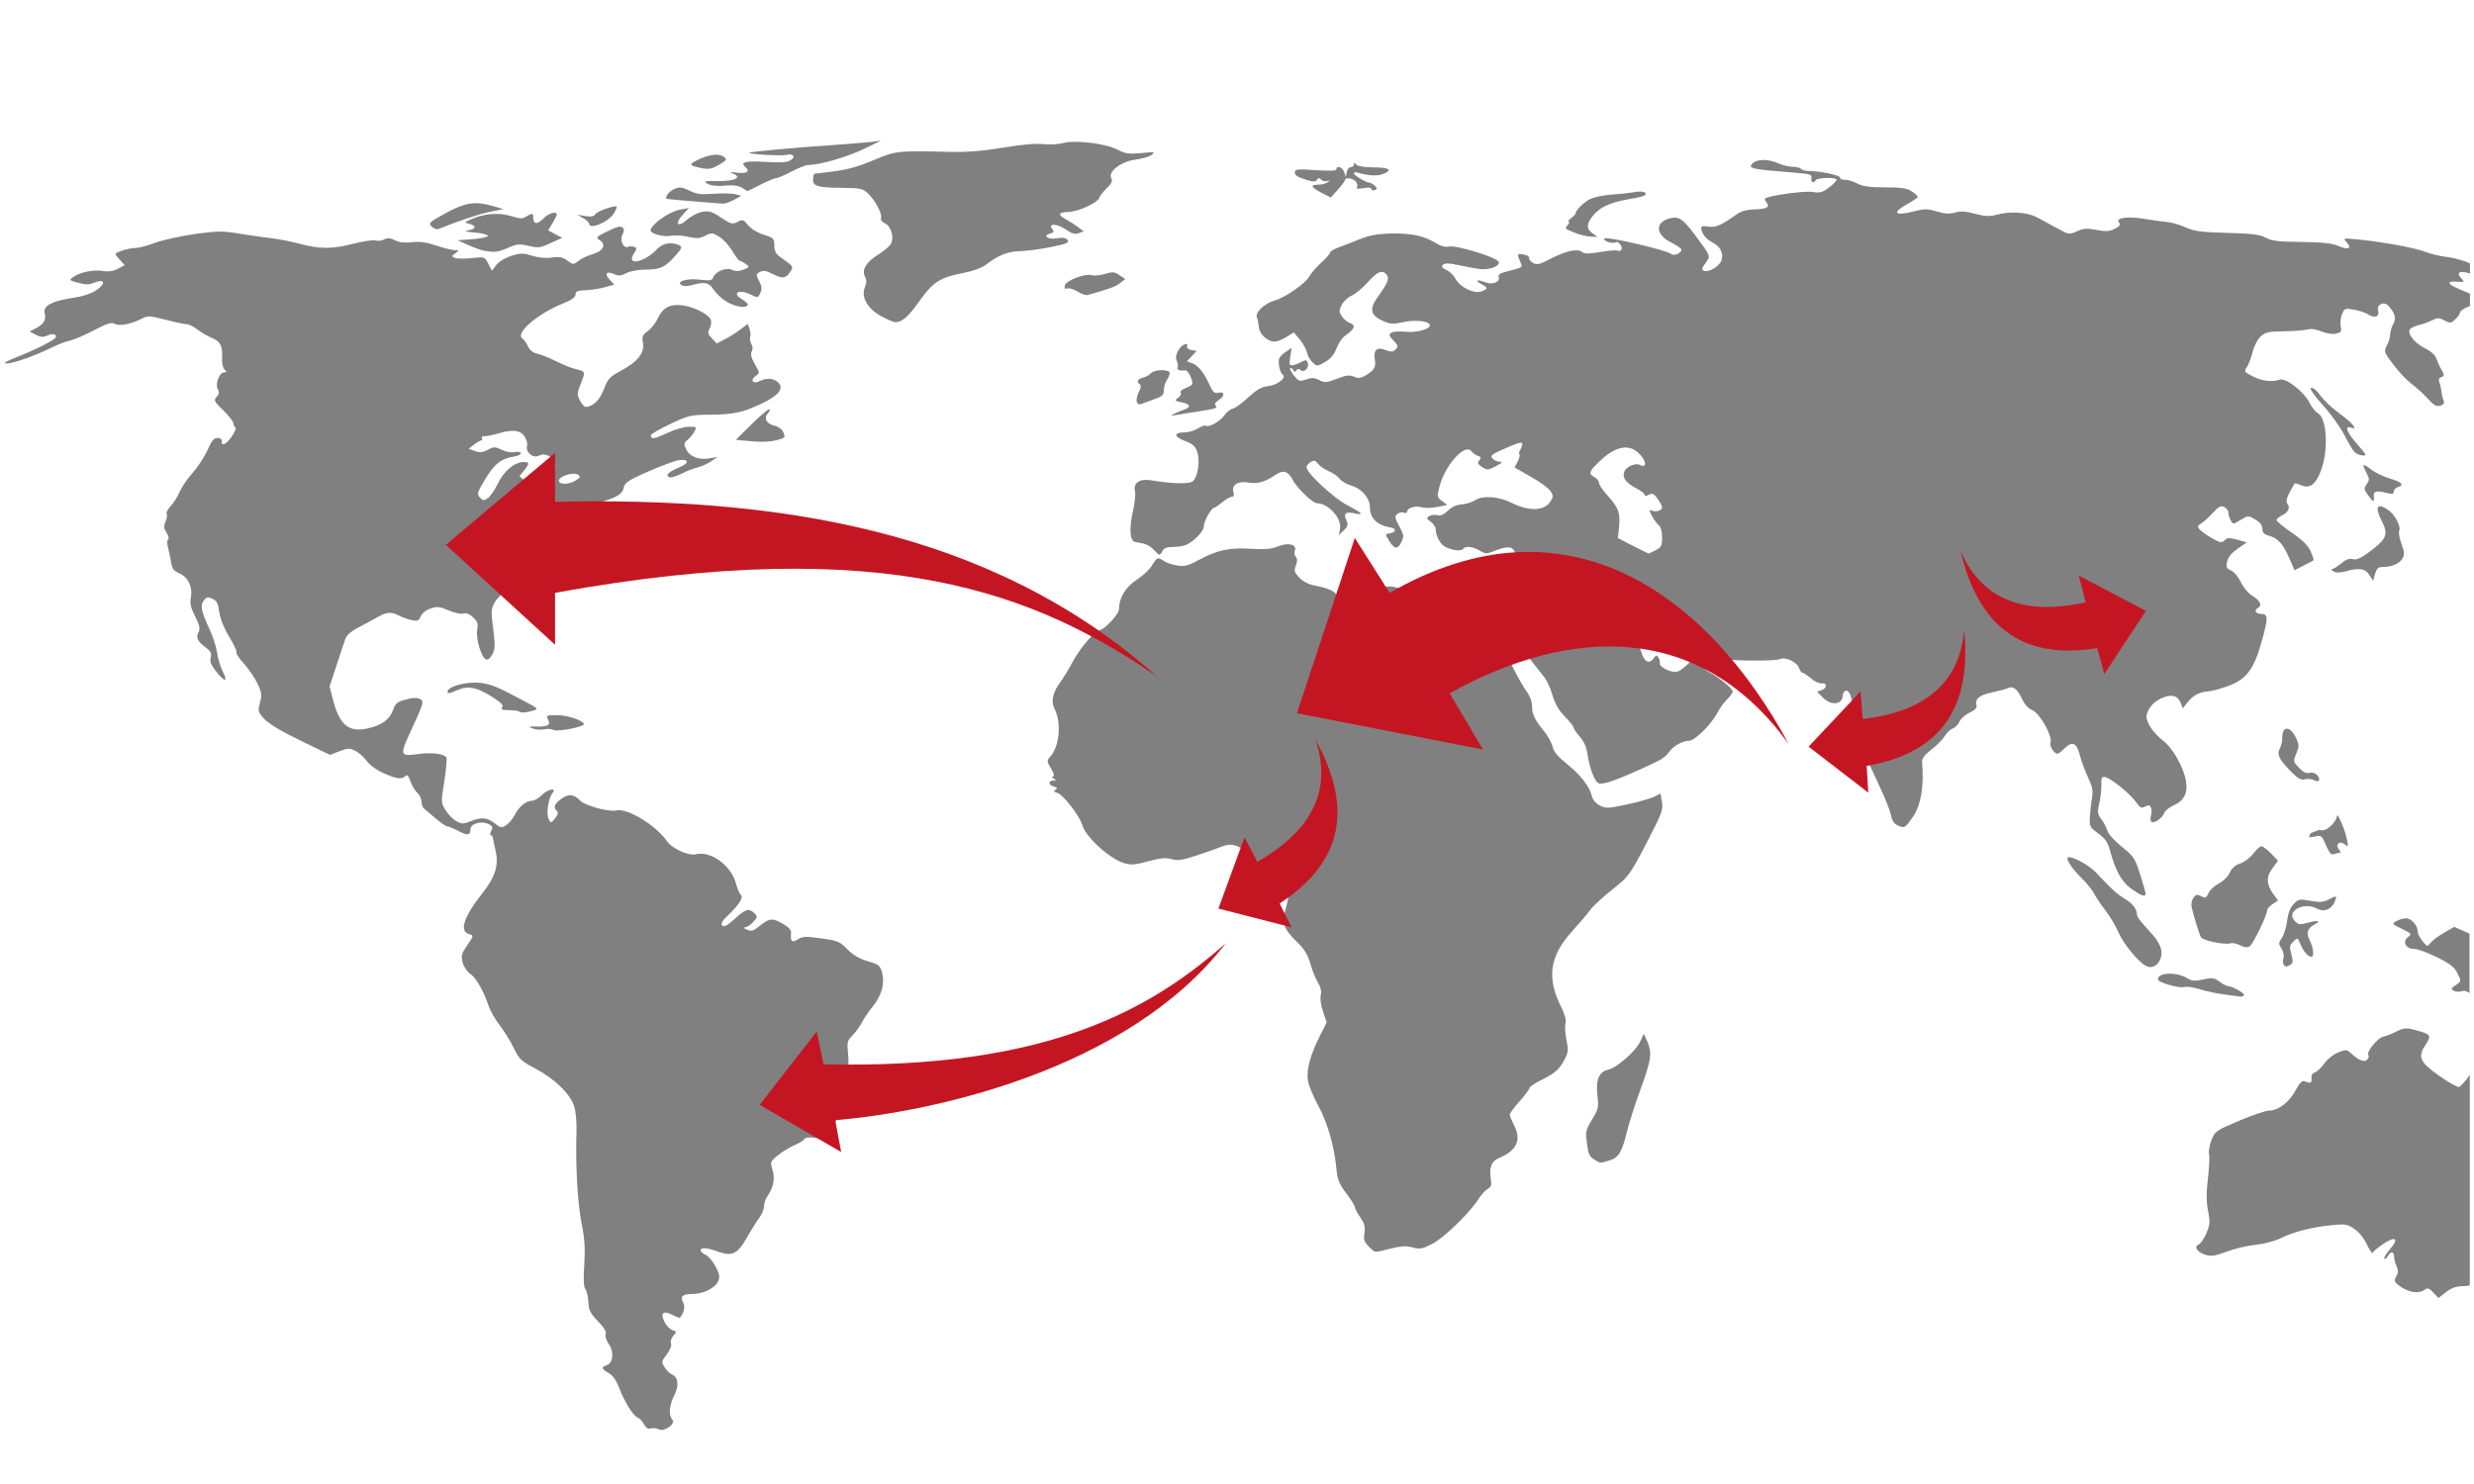 <svg id="svg-function-sociologist" xmlns="http://www.w3.org/2000/svg" viewBox="0 300 1500 900">
<defs>
<style>
:root{
--on-c41622:#c41622;
}
.soc-st1 {fill:gray;}
.soc-st2 {fill:#c41622;stroke:none;stroke-linecap:butt;stroke-width:2.253;}
</style>
</defs>
<g id="soc-20" transform="translate(1.156 -2.253)">
<path id="soc-21" class="soc-st1" transform="translate(0 -78.829)" d="m533 466.4-6.5.8c-3.6.4-14.6 1.3-24.5 2-19.1 1.2-48.2 3.9-48.9 4.5-.9.9 19.7 2.1 22.7 1.3 4.3-1.1 5.7 1.5 2 3.5-2 1.1-6.7 1.3-14.4.8-12.3-.8-16.1.1-12.7 3 3.2 2.7.9 4.3-5 3.5-4.6-.6-4.9-.5-2.3.6 5.6 2.4 1.1 4.6-9.3 4.5-8.3-.1-8.9.1-6.2 1.7 2 1.1 5.6 1.5 10.3 1.1 5-.5 8.3-.1 10.6 1.3 1.8 1.1 3.3 2 3.3 2s3.5-1.8 7.8-3.9c4.3-2.2 8.6-4 9.6-4s5.2-1.8 9.3-4c4.1-2.2 8.8-4 10.4-4 6.7 0 23-4.7 33-9.5l10.8-5.2zm117.9.7c-2.9 0-5.4.2-7.2.7-3.1.8-8.6 1.1-12.4.7-4.5-.5-12.8.2-24.1 2.1-12.1 2-21.5 2.8-31.8 2.6-32.4-.8-33.5-.7-47.1 5.1-8.8 3.8-15.9 5.7-23.7 6.7-6.2.8-11.5 1.4-11.9 1.4s-.8 1.5-.9 3.3c-.2 4.3 2.6 5.2 17.6 5.3 11.1.1 12.5.4 15.7 3.4 4.4 4.1 8.8 12.5 7.9 14.9-.4 1.1.6 2.4 2.5 3.3 3.7 1.7 5.6 8.5 3.5 12.4-.8 1.4-4.2 4.4-7.7 6.5-7.3 4.5-10.2 9.3-8 13.4 1.1 2 1 3.7-.1 6.5-2.4 5.9 1.6 12.9 10 17.5 3.6 2 7.5 3.6 8.6 3.6 4 0 7.9-3.5 14.4-12.7 8.1-11.5 12.6-14.4 25.9-17 6.4-1.2 11.9-3.2 14.4-5.1 7.9-6 13.3-8.1 20.7-8.3 4-.1 12.5-1.2 18.9-2.5 9.6-2 11.3-2.7 10-4.3-1.1-1.3-3-1.6-6.5-1-5.4.9-8.9-1.6-4-2.9 2.2-.6 2.5-1.1 1.3-2.6-3-3.6 2.6-3.6 7.9 0 3.9 2.7 5.8 3.2 8.1 2.4l3-1.1-3.4-2.6c-1.9-1.4-5.3-3.6-7.7-4.9-5-2.7-4.3-4.1 2.1-4.3 5.8-.2 17.5-5.6 18.4-8.5.4-1.2 2.5-3.9 4.6-5.9 2.9-2.8 3.6-4.3 2.7-6-2.1-4 5.9-10.2 14.6-11.3 4-.5 8.5-1.8 9.9-2.9 2.4-1.8 1.8-1.9-6.2-1.1-7.4.7-9.7.4-14-1.8-5.4-3-17.3-5-26-5zm-218 7.8c-3.2.1-7.4 1.2-11.7 3.5-4.7 2.4-4.5 3 1.9 4.4 5.3 1.2 7.2.9 12-2 4.6-2.7 4.7-3 2.4-4.7-1.1-.8-2.7-1.2-4.6-1.2zm635.1 3.2c-2.8 0-5.2.7-6.5 2-3.2 3.2-1 3.6 25.3 5.7 9.7.8 10.8 1.1 10.3 3.3-.5 2.6 1.3 3.4 2.7 1.2 1-1.6 12.6-1.8 12.6-.2 0 .6-2.1 2.8-4.6 4.7-4 3-5.5 3.4-10.3 2.7-5-.8-26.8 2.3-28.5 4-.3.3.1 1.5 1 2.5 2.2 2.7-.3 4-8 4.1-3.8.1-7.5 1.1-9.8 2.7-9.7 6.9-13.3 8.5-17.6 7.7-2.9-.5-4.3-.3-4.3.8 0 3 2.8 6.7 6.6 8.7 4.9 2.5 6.9 6.2 5.8 10.6-.9 3.7-7.6 7.9-10.7 6.7-1.6-.6-1.5-1.4.9-4.7 3.2-4.5 3.4-3.8-6.3-16.9-7.5-10-9.9-11.6-15.3-10.2-9.4 2.4-8.7 10.1 1.2 14.9 3.2 1.6 5.8 3.4 5.8 4.1 0 2.1-4.7 4.1-6.2 2.6-2.2-2.2-39.1-10.8-40.4-9.4-1.4 1.4 4.9 3.5 6.8 2.3 1.6-1 4.5 2.9 3.4 4.5-.5.8-1.4 1.1-2.2.6-.7-.4-5.4-.1-10.5.8-7.2 1.2-9.7 1.2-11.2 0-2.7-2.2-9.9-.7-19.2 4.2-6.3 3.3-8.1 3.8-10.4 2.5-1.5-.8-2.6-2.2-2.5-3.1.2-.9-1.4-1.8-3.5-2.1-4-.5-4-.7-1.2 6 .7 1.8.1 2.1-8.7 4.3-4.1 1.1-5.5 2-5 3.4 1.1 2.9-3.6 4.8-7.8 3.3-5.2-2-7.1-1.5-3 .8 4.5 2.4 4.5 3 .3 4.6-4.4 1.7-13-2.5-15.7-7.7-1.1-2-3.5-4.4-5.5-5.3-2.7-1.2-3.2-2-2.1-3.1s3.5-1.1 9.1.1c4.2.9 9.9 2 12.7 2.4 6 .9 13-1.7 12-4.3-1-2.7-25.4-10.2-29.9-9.3-2.6.5-5.2-.2-8.6-2.3-6.7-4.2-14.9-5.9-27.4-5.6-7.2.2-12.7 1.2-17.2 3-3.6 1.5-9.5 3.7-12.9 5-3.5 1.2-6.3 2.8-6.3 3.6 0 .7-2.4 3.5-5.4 6.2s-6.2 6.4-7.1 8.2c-2.1 4.1-14.7 12.9-20.9 14.6-6.2 1.7-12.1 7.3-10.9 10.2.5 1.3 1 4 1.2 6 .3 4.2 5.2 8.7 9.4 8.8 1.5 0 4.7-1.2 7.2-2.8l4.6-2.8 3.6 4.3c2 2.4 4 6 4.4 8s2 4.7 3.5 6c2.6 2.4 2.8 2.3 7.5-.4 3.3-1.9 5.5-4.5 6.9-8.3 1.1-3 3.5-6.5 5.3-7.7 5.8-4 6.6-6.4 2.6-7.7-1.5-.5-3.6-2.3-4.7-4-1.8-2.8-1.8-3.5 0-7 1.1-2.1 3.8-4.6 5.9-5.5 2.2-.9 6.6-4.6 9.8-8.1 6.1-6.8 8.8-7.8 11.5-4.6 1.8 2.2.7 5-5.7 13.9-4.9 6.9-4.1 10.7 3.1 14 4.6 2.1 6.2 2.2 12.3.9 6.8-1.5 14.9-.9 16.3 1.3 1.5 2.5-7.2 5.2-14.3 4.5-3.8-.4-7.9-.2-8.9.6-1.7 1.1-1.5 1.8 1.3 4.7 2.8 3 3 3.6 1.3 5.4-1.6 1.6-2.7 1.7-6.3.3-5.3-2-7.3.1-6.2 6.4.7 4.3-.9 6.6-6.9 9.7-2.1 1.1-3.8 1.1-6 .1-2.5-1.1-4.6-.9-10.2 1.3-6.3 2.4-7.4 2.5-10.7.8-2.9-1.5-4.6-1.6-8-.4-4 1.4-4.5 1.2-7.3-2.3-1.7-2.1-2.7-4.1-2.3-4.5s1.2.1 1.8 1.1c.8 1.3 1.3 1.3 2 .2s1.4-1.1 2.6-.1c2.2 1.8 5.3-1.7 4.2-4.6-.7-1.7-1.3-1.8-3.8-.4-1.7.9-4.1 1.8-5.3 2-2 .3-2.2-.3-1.5-5.1l.9-5.4-3.4 2.2c-1.9 1.2-3.7 3.1-4.2 4.2-.9 2.3.5 8.8 2.1 9.8 2.6 1.7-2.9 6.2-8.4 6.9-4.4.5-7.1 2-12.3 6.8-3.6 3.4-7.9 6.5-9.5 6.9s-3.8 2.2-5 3.9c-2.4 3.6-9.4 7.7-11.3 6.5-.7-.4-2.8.3-4.8 1.6s-5.6 2.4-8.2 2.4c-6.7.1-6.6 2.6.3 5.2 4.7 1.8 6.2 3.2 7.4 6.6 1.8 5.3.5 14.7-2.4 17.6-2.1 2.1-11 2-26.1-.4-6.6-1-10.5 1.9-9.2 6.9.4 1.7-.1 6.9-1.2 11.6-2.5 10.9-2 18.5 1.4 19 6.4 1 8.3 1.8 11.4 5 3.4 3.4 3.4 3.4 4.9.7 1.1-2.1 2.8-2.7 6.8-2.7 2.9 0 6.6-.7 8.2-1.5 5-2.6 10.2-8.2 10.2-11 0-3 4.6-11.3 6.3-11.3.6 0 2.7-1.5 4.9-3.3 2.1-1.8 4.7-3.3 5.7-3.3 1.3 0 1.6-1 1-3.2-1.1-4.2 3.1-6.6 9.8-5.4 5 .9 9.8-.6 16.2-5 4.3-2.9 7.3-1.9 10 3.3 2.5 4.9 12.2 14.2 14.7 14.2 6.8 0 15.1 9 14 15.3l-.7 4 3-2.9c2.6-2.5 2.8-3.4 1.5-6.2-1.9-4.1-.4-5.3 5-4.1 6.1 1.3 4.7-.2-4-4.7-8.3-4.2-25.1-19.7-25.1-23.2 0-1 1.2-2.5 2.6-3.3 2-1.1 2.9-.9 4.3 1.1 1 1.4 3.9 3.4 6.5 4.5s5.6 3.2 6.6 4.6c1 1.5 4.4 3.4 7.5 4.3 6 1.8 10.9 7.6 10.9 12.9 0 6.8 4.4 11.1 12.6 12.4 3.6.6 3.4 2.9-.4 3.5-2.9.4-3 .5-.7 4.3 3.2 5.4 5.3 5.7 7.5 1.2 1.8-3.6 1.7-4.4-1.2-9.8-2.7-5-2.8-6.1-1.2-7.4 1-.9 2.8-1.2 3.9-.8 1.1.4 2 .2 2-.5 0-2.3 4.9-3.9 8.8-2.8 2.1.6 6.4.5 9.7-.2l5.9-1.2-3.2-2.4c-3.1-2.3-3.1-2.7-1.5-8.8 3.5-13.1 15.5-26.4 19.3-21.4.8 1 2.5 2.3 3.9 2.8 2 .7 2.2 1.3.9 2.8s-.9 2.3 1.7 4c3.1 2 3.6 2 8.4-.5 3.9-2.1 4.4-2.7 2.3-2.7-1.6 0-3.5-.9-4.4-2-1.4-1.6-.5-2.5 5.7-5.2 10.5-4.7 12.7-5.2 12.4-3.2-.2.9-.8 2.5-1.4 3.5-.6 1-.8 2.1-.3 2.5.4.4-.1 2.4-1.1 4.3l-1.9 3.6 9.9 5.6c5.4 3.1 10.8 7 11.9 8.7 1.8 2.8 1.8 3.4-.1 6.4-3.7 5.7-12.9 6-23.3.8-7.7-3.9-17.6-4.7-22-1.8-2 1.3-5.8 2.5-8.4 2.7-3.1.2-5.9 1.4-8.3 3.7-2.5 2.5-4.4 3.3-6.5 2.8-1.7-.4-3.9-.1-5 .6-1.7 1.1-1.6 1.6 1 3.4 1.6 1.2 3 3.2 3 4.6 0 3.6 2.5 8.5 5.1 10.2 3.7 2.3 10.4 3.4 11.4 1.8 1.3-2.1 5.8-1.7 10.1.9 3.4 2 4.4 2.1 8.2.5 7.9-3.2 11.2-3.3 12.8-.3 1 1.8 1 2.8.1 2.8-.8 0-1.4 2.2-1.4 5-.1 8.4-.6 12.2-1.4 12.2-.5 0-1.2 2.1-1.6 4.7-1.3 7.7-5.9 9.9-15.1 7.1-2.8-.9-5.9-.9-9.1 0-6.6 1.8-25.4-1.7-35.3-6.6-9.1-4.5-14.9-4.9-16.9-1.1-.8 1.5-1.1 3.8-.7 5.1.5 1.5-.4 3.5-2.4 5.3-3 2.8-3.4 2.9-7 1-2.1-1.1-6-2.4-8.8-2.9-3.5-.7-5.6-2.1-7.2-4.8-2.2-3.7-5.2-5.1-15.9-7.2-2.3-.5-5.7-2.4-7.6-4.4-3-3.2-3.3-4.1-2.1-7.3 1-2.5 1-4.2 0-5.3-.8-.9-1-2.6-.6-3.7 1.4-3.8-3.9-5.2-10-2.7-4.2 1.7-8.1 2-16.7 1.5-13.1-.8-20.1.7-31.6 6.8-6.6 3.6-8.8 4.1-13.2 3.3-2.9-.5-6.5-1.7-7.9-2.7-3.7-2.5-4.1-2.4-7.2 2.7-1.5 2.5-5.7 6.4-9.3 8.7-6.6 4.2-10.7 11-10.7 17.8 0 3-9 12.7-11.8 12.7-2.5 0-11.9 11-16.1 18.9-2.4 4.5-5.8 10.1-7.5 12.4-4.6 6.1-6 11.9-3.8 16.2 4.5 8.9 3.2 23-2.7 29.5-1.9 2.1-1.9 2.7.7 7 1.8 3.1 2.2 4.7 1.2 4.7s-.9.5.4 1.3c1.7 1.1 1.6 1.3-.3 1.3-3.2 0-2.9 2.8.4 3.6 2.1.6 2.3 1 1 1.9s-1.1 1.3 1.1 1.9c3.5 1 13.6 14.1 15.2 19.7 2.1 7.3 16.9 20.6 25.5 23 4.1 1.2 6.9.9 14.5-1.2 7.4-2 10.4-2.3 14-1.3 3.8 1.1 6.4.7 15.2-2.2 5.8-1.9 11.8-4 13.2-4.6 6.4-2.6 8.7-2.6 13.9.1 4 2.1 5.6 3.8 6.2 6.7.8 3.8 1 3.9 6.4 3.1 14-2.1 19.7 8.5 14.4 26.8-2.6 9-1.5 12.2 6.9 20.4 4.4 4.3 6.5 7.8 8 13.1 1.1 4 3.2 9.2 4.6 11.5 1.7 2.8 2.3 5.4 1.7 7.6-.5 1.9.1 6.3 1.4 10l2.2 6.6-3.9 7.7c-5.9 11.5-8.5 21-7.5 27.4.5 3 3.2 9.6 6 14.7 5.7 10.4 9.9 24.7 11.2 38 .7 7.5 1.6 9.9 6.1 15.8 2.9 3.8 5.2 7.6 5.2 8.4s1.5 3.6 3.3 6.2c2.5 3.7 3.1 5.8 2.5 9.5-.6 3.9-.2 5.3 2.6 8.1 4 4 2.9 3.9 13.3 1.3 6.4-1.6 9.5-1.8 13.3-.7 4.3 1.2 5.9.9 11.8-2.1 7.1-3.6 22.7-18.7 28.1-27.2 1.7-2.7 4.3-5.5 5.7-6.3 2.1-1.1 2.4-2.3 1.8-5.9-1.1-6.9.4-10.8 4.9-12.7 10.8-4.5 13.8-10.9 9.3-19.7-1.5-2.9-2.7-5.9-2.7-6.7 0-.7 2.7-4.4 6-8.1s6-7.3 6-8 3.1-2.8 6.9-4.7c8.8-4.4 11.2-6.6 14.4-12.7 2.2-4.2 2.3-5.8 1.1-11.7-.8-3.7-1.1-8.2-.6-10 .5-2.1-.4-5.5-2.6-10-8.9-17.6-7.1-30.7 6.4-45.7 4.6-5.1 9.7-11.1 11.3-13.3s7.5-7.7 13.2-12.2c10.1-8 10.5-8.6 20.7-28 9.4-18.1 10.3-20.4 9.5-25.1l-.9-5.2-3.7 1.9c-2.1 1.1-9.4 3.2-16.4 4.7-11.7 2.5-13 2.6-16.7.7-2.4-1.3-4.3-3.5-4.8-5.7-1.4-5.8-6.8-12.8-15.1-19.5-5.5-4.4-8.1-7.5-8.7-10.4-.5-2.3-2.8-6.5-5.2-9.5-5.9-7.2-7.3-10.4-7.3-15.4 0-2.4-1.3-6-3.1-8.4-1.7-2.3-5.5-8.9-8.4-14.7s-7.8-14.7-10.9-19.8c-6.5-10.6-5.6-14.6 1.3-5.9l4.5 5.7.7-3.8c.9-5.4 3-4.2 5.4 3.1 1.8 5.6 5.4 10.9 17.6 26 1.8 2.2 4.2 7.3 5.3 11.4 1.5 5.1 3.8 9.2 7.5 12.9 2.9 3 5.3 6 5.3 6.7s1.7 3.2 3.8 5.6c2.7 3.1 4.1 6.4 4.8 11.6.6 4 2.1 9.5 3.5 12.3 2.4 4.8 2.8 5 7.3 4.1 4.3-.8 19.4-7.2 32-13.4 2.5-1.2 5.4-3.6 6.5-5.3 2.3-3.6 8.2-6.9 12.2-6.9 3.4 0 13.5-10 17-16.8 1.4-2.8 4.2-6.5 6-8.3s3.4-3.9 3.4-4.7c0-1.8-8.2-8.6-14.1-11.7-3.8-2-6.1-5.4-5.6-8.4.8-4.4-.8-4-5.4 1.2-2.9 3.3-6.7 6.4-8.6 6.8-3.6.9-11.2-2.9-10.5-5.2.2-.7-.2-2.2-.8-3.3-1.1-1.7-1.5-1.6-3.1.6-2.6 3.6-5.8 1.8-7.4-4.2-.8-2.8-3.2-7.6-5.5-10.7-3.2-4.4-3.9-6.4-3.3-9.5.5-2.1 1.7-4.2 2.8-4.6 3.5-1.3 9.2 2.8 11.8 8.5 2 4.5 4 6.2 10.5 9.6 7.6 3.8 8.4 4 14 2.4 5.9-1.6 6-1.6 9.9 2.9 2.2 2.5 5.4 5 7.1 5.5 4.8 1.5 33.6 1.8 36.7.4 3.5-1.6 10.6 1.8 11.8 5.6.5 1.5 1.4 2.7 2 2.7s2.9 1.5 5.2 3.4c2.2 1.9 5 3.2 6.2 3 3.5-.6 3.8 2.8.4 4l-3 1.1 3.5 3.5c5.3 5.3 12.1 4.4 12.2-1.7 0-1 .8-2.1 1.7-2.4 2.3-.8 4.6 5.9 3.6 10.4-1.4 6.6 1.1 13.5 18 49.9 2.8 6 5.5 12.9 5.9 15.4.6 3 1.9 5 4.1 6 4 1.8 4.4 1.6 9.1-5.2 4.9-7 6.9-18.8 5.6-33-.2-2.4 1.2-4.3 5.6-7.8 3.3-2.5 6.9-6.2 8.2-8.3 1.2-2 3.4-4.1 4.8-4.5 1.4-.5 3.2-2.3 4-4.1s3.6-4.3 6.2-5.5c3.2-1.5 4.6-3 4.2-4.4-1-4 1.7-6.3 9.4-7.9 4.2-.9 8.5-2 9.6-2.6 3-1.6 5.9.6 8.6 6.5 1.5 3.4 3.8 5.9 6.3 6.9 4.5 1.9 12.3 15.7 11 19.7-.7 2.2 2.2 6.7 4.3 6.7.5 0 2.4-1.5 4.3-3.4 4.7-4.5 7.3-3.2 9.2 4.4.8 3.4 3.1 9.4 4.9 13.3 2.6 5.5 3.2 8.2 2.5 11.9-.5 2.7-1.1 7.8-1.3 11.5-.4 6.4-.3 6.7 5 10.6 4.3 3.2 5.8 5.4 7.2 10.6 3.2 12 7 18.8 13 23.1 5.8 4.1 8.5 5.1 8.5 2.8 0-.7-1.5-6-3.3-11.7-3.1-9.7-3.8-10.9-11.1-16.7-4.4-3.5-8.2-7.8-8.7-9.6s-2.1-5-3.6-7c-2.5-3.3-2.6-4.4-1.3-10.1.8-3.5 1.3-8.5 1.2-11.1-.2-3.2.3-4.6 1.5-4.6 3.5 0 16 10.1 20.3 16.3 1.8 2.6 2.6 2.8 4.8 1.7 2.1-1.1 2.8-1 3.5.7.5 1.2.5 3.3 0 4.6-.4 1.4-.4 3 .1 3.8 1.1 1.8 7-2.1 7.9-5.2.4-1.3 3.1-3.4 5.9-4.7 6.2-2.8 8.6-7.6 7.3-14.8-1.5-8.3-7.9-19.7-13.7-24.2-7-5.5-11.2-12.4-10-16.3 1.3-4.4 4.6-7.8 9.6-9.9 5.5-2.3 9.3-1.2 10.9 3.2l1.3 3.3 2.7-3.5c3.4-4.4 7.4-6.5 12.4-6.8 2.2-.1 7.7-1.6 12.1-3.2 11.4-4.2 15.8-9.9 20.6-27.1 4-14.2 4-16.7-.2-16.7-3.4 0-4.7-2.2-2.1-3.6 2.8-1.6 1.4-4.6-3.5-7.5-2.2-1.3-5.3-4.9-6.8-8.1-1.5-3.2-4.2-6.4-6-7.2-2.7-1.2-3.1-2.1-2.4-5.1.9-3.6 2.8-5.7 8.8-9.7l3.2-2.2-5.8-1.6c-4.8-1.3-6.1-1.3-7.7.4-1.7 1.7-2.6 1.5-7.6-1.3-3.1-1.8-6.5-4.2-7.5-5.3-1.5-1.8-1.4-2.3.8-3.6 1.4-.8 4.6-3.7 7.1-6.4 3.7-4 5-4.7 7-3.6 1.4.7 2.5 2.2 2.5 3.3s.6 3.2 1.4 4.7c1.4 2.6 1.4 2.6 6-.2 4.5-2.8 4.6-2.8 8.9-.3 2.9 1.7 4.3 3.5 4.3 5.6 0 2.3 1 3.4 3.8 4.2 5.6 1.5 8.7 4.9 12.4 13.4l3.3 7.6 5.5-2.8c3-1.5 5.7-3 6-3.2.3-.3-.5-2.7-1.7-5.5-1.6-3.5-5-6.9-11.5-11.3-5.1-3.5-9.2-6.9-9.2-7.6 0-.7 1.5-1.9 3.2-2.8 3.9-1.8 5.3-4.8 3.4-7.1-1-1.2-.6-3.2 1.4-7.1 1.6-3 3-5.4 3.3-5.4s2.1.6 4 1.4c5.1 2 8.7-.9 11.8-9.5 4.5-12.4 3.4-31.4-2-34.3-1.4-.8-3.7-3.6-5.1-6.4-3.4-6.7-14.4-15.3-18-14-4.7 1.6-10.8.9-16.4-2-5.2-2.6-5.4-2.9-3.5-5.7 1-1.6 2.6-5.7 3.4-9.1.8-3.4 3-7.6 4.8-9.3 2.9-2.7 4.7-3.1 14.1-3.2 5.9-.1 12.4-.6 14.3-1.1 2.2-.6 5.3-.2 8.6 1.2 3 1.2 6.6 1.8 8.7 1.3 3.1-.7 3.6-1.3 2.9-4.4-.4-2-.1-5.3.8-7.3 1.4-3.6 1.8-3.8 7-2.9 3.1.5 7 1.8 8.7 2.9 3.9 2.6 7.3 1.4 6.2-2.1-1.2-3.8 3.6-6.1 6.3-3 4.1 4.7 4.8 7.4 2.9 10.9-1 1.8-1.8 4.7-1.9 6.3 0 1.7-.9 4.7-2 6.8-1.9 3.7-1.8 4 4 11.7 3.3 4.3 8.2 9.5 10.9 11.5 2.7 2 7.1 6 9.8 8.9 3.8 4.2 5.4 5.1 7.7 4.4 2.1-.7 2.6-1.6 2-3.1-.5-1.2-1.1-3.7-1.3-5.5-.2-1.8-.8-4.4-1.3-5.6-.6-1.5-.2-2.6 1.2-3.1 1.9-.7 1.9-1.2.2-4.3-1.1-1.9-2.5-5.1-3.2-7-.8-2.2-3.4-4.5-7-6.3-6.6-3.2-11.3-9.6-8.7-11.8.9-.8 3.4-1.8 5.6-2.3s5.6-1.8 7.6-2.8c3.1-1.6 4.2-1.6 7.4.1 3.5 1.8 4 1.8 6.6-.7 1.6-1.5 2.8-3.2 2.8-3.9 0-1.3 3-3.1 6.1-4.1v-7.6c-.6-.2-.9-.4-1.5-.6-12.1-4.7-14.3-7.1-6.1-6.6 4.4.3 4.4.3 2.1-2.3-3.1-3.4-.6-4.5 5.5-2.7v-6.1c-3.5-1.6-9.3-3.3-13.5-3.8-4.4-.5-10.6-2-13.9-3.3-6.3-2.4-24.9-5.8-40.4-7.4-9.3-.9-9.3-.9-6.9 1.8 3.3 3.7.9 4.7-5.2 2.1-3.8-1.6-9.5-2.2-22.3-2.4-13.9-.1-18.1-.6-21.7-2.6-3.6-1.9-8.4-2.5-23.4-2.9-15.8-.4-19.9-1-25.3-3.4-3.5-1.6-8.5-3-11.1-3.2-2.5-.2-8.4-1-13.1-1.8-10.1-1.8-18.4-.8-16.1 2 1.2 1.5.7 2.3-2.5 3.9-3.2 1.7-5.3 1.8-11 .7-5.8-1.1-7.9-1-11.8.8-4.7 2.1-5 2.1-11.7-1.6-3.8-2.1-9.4-5.1-12.4-6.7-6.1-3.3-16.6-4-25.1-1.6-3.7 1-6.8.9-12.7-.7-5.6-1.5-9-1.7-12.2-.7-3.2.9-6.2.8-11-.7-5.8-1.7-7.4-1.7-14.5.1-10.9 2.8-12.8.7-3.8-4.3 3.7-2.1 6.8-4.1 6.8-4.6s-1.6-2-3.6-3.3c-2.9-2-6.2-2.5-16.2-2.5-9.3 0-13.7-.6-16.8-2.3-2.3-1.3-5.8-2.3-7.7-2.3-1.9 0-3.1-.5-2.7-1.2.8-1.3-12-4.1-18.6-4.1-2.4 0-4.7-.6-5.2-1.3-.4-.7-2.8-1.3-5.2-1.3-2.4 0-6.3-1-8.6-2.1-3-1.3-6.2-2-9-2zm-247.9 1.8c-.2 0-.3.3-.3.9 0 .9-.9 1.6-1.9 1.6s-2.2 1.3-2.5 3l-.6 3-1-3c-1-3-4.7-4.2-4.7-1.6 0 .9-4.3 1-12.6.5-10.8-.8-12.6-.6-12.6 1.2 0 2.1 1.6 3 8.5 5.1 2.7.8 4.2.7 4.9-.5.8-1.2 1.4-1.3 2.5-.1.9.9 2.5 1.2 3.7.9 1.9-.6 1.9-.5.2.8-1.1.8-3.6 1.4-5.6 1.4-5.1 0-4.5 1.5 2 4.9l5.6 2.9 4.3-4.8c2.4-2.6 4.3-5.3 4.3-5.8 0-1.8 4.9-1.2 6.6.9.9 1.1 1.2 2.6.7 3.4-.6 1 .5 1.2 3.9.6 3.1-.6 4.8-.4 4.8.5 0 .8.9 1.1 2 .7 1.7-.7 1.7-1 .1-2.6-1-1-2.4-1.9-3.2-1.9-2 0-9.5-4.5-9.5-5.7 0-.6 1-.8 2.3-.4 6.2 1.8 12 2.2 15.2.9 6.3-2.4 4.1-4.1-5.4-4.1-5.2 0-9.7-.7-10.6-1.6-.5-.8-.9-1.1-1.1-1.1zm-409.2 14.9c-.9.1-1.9.3-3 .8-3.2 1.3-6.1 4.9-4.9 6 .2.2 7.5.9 16.3 1.6 8.7.7 16.8 1.3 17.9 1.4s4.1-1 6.6-2.3l4.6-2.5-3.7-.9c-2.1-.5-8-.7-13.2-.3-7.7.6-10.4.2-14.6-1.9-2.9-1.4-4.5-1.9-6-1.9zm581.5 2.5c-.7 0-1.5.1-2.3.3-3 .5-9.4 1.2-14.1 1.5s-10.4 1.5-12.6 2.5c-3.8 1.7-9.2 6.9-9.3 8.9 0 .5-1.2 1.8-2.7 2.9s-2.1 2-1.5 2 .4 1-.5 2.1c-2 2.4-2.1 2.2 4.7 4.9 2.9 1.2 7.1 2.1 9.3 2.2l4 .1-3-2.1c-3.9-2.7-3.8-5.9.5-11 4-4.8 10.2-7.7 20.4-9.5 10.3-1.8 12.1-2.5 11.1-4-.3-.6-1.9-.9-4-.8zm-705.1 7c-5.4 0-10.6 1.9-18.1 6-10.3 5.6-10.7 6.1-8.6 8.2 1.3 1.3 3.2 1.9 4.3 1.4 10.9-4.5 24.6-9.1 31.1-10.4l8-1.6-6-1.8c-4.1-1.1-7.4-1.8-10.7-1.8zm85.2 1.9c-3.4 0-11.8 3.2-12.7 4.8-.8 1.3-2.5 1.7-6 1.1l-4.9-.8 3.6 2.1c2 1.2 3.6 2.7 3.6 3.4 0 4 12.6-1.5 15.2-6.7 1.3-2.1 1.8-3.9 1.2-3.9zm44 1-5.3 1c-6.7 1.2-17.9 9.2-17.9 12.7 0 1.9 7.8 4 12.1 3.2 2.5-.5 7.3-.2 10.8.6 5.2 1.2 7 1 10.3-.7 3.7-1.9 4.3-1.9 8.5.7 2.5 1.5 6 5.4 7.9 8.7 1.9 3.2 3.9 5.9 4.5 5.9s2.2.9 3.6 1.9c2.5 1.8 2.4 1.9-1.4 3.4-2.8 1.1-4.8 1.1-7 .1-3.6-1.6-10 1-11.4 4.7-.7 1.8-2 2-8 1.3-7.9-1-15 1.2-11 3.4 1.1.6 4 .6 6.5-.2 7.5-2.1 10-1.6 12.8 2.8 1.4 2.2 4.9 5.5 7.7 7.2 5.1 3.2 11.7 4.3 13 2.2.4-.6-1.1-2.1-3.3-3.4-6.9-4.1-1.9-6.6 5.5-2.8 3.8 1.9 4 1.9 5.4-1.1 1.1-2.5 1-4.1-.7-7.3-2-3.9-2-4.2.5-5.5 2-1.1 3.8-.8 7.9 1.3 5.8 3 7.9 2.7 10.6-1.6 1.9-3.1 2.1-2.8-6.8-9.2-2.1-1.5-3-3.5-3-6.6 0-4.2-.4-4.6-6.5-6.5-3.8-1.2-7.7-3.6-9.4-5.8-2.5-3.2-3.4-3.5-5.7-2.3-3.8 2.1-4.4 1.9-11.2-2.6-5.1-3.4-6.9-3.9-11-3.1-2.7.5-6.8 2.6-9.2 4.8-5.7 5-7.6 2.4-2.4-3.2l3.6-4zm-81.9 2.9c-1.7.2-4.4 1.5-6.2 3.4-3.1 3.4-5.8 3.7-6.1.9-.1-.9-.2-2.2-.3-3-.1-.9-1.3-.7-3.4.6-2.9 1.9-3.9 1.9-10 .1-7.5-2.2-15.9-1.6-23.9 1.9-4.6 2-4.6 2-1.3 2.8 4.5 1.1 4.2 3.2-.7 4-2.9.5-1.8.8 4 1.3 4.4.4 8 1.3 8 2s-4.1 1.6-9.2 2l-9.2.7 6.5 2.9c3.6 1.6 8 3.2 9.9 3.5 6.5 1 7.8.9 14.1-1.8 5.5-2.4 7.1-2.5 12.6-1.2 5.7 1.4 7 1.2 13.3-1.7l7-3.2-8.5-4.5 2.6-4.3c1.4-2.4 2.6-4.7 2.6-5.3 0-.9-.7-1.2-1.8-1.1zm40.5 8.5c-1.4-.2-3.8.7-7.8 2.7-7.3 3.6-7.4 3.7-4.6 5.6 3.9 2.7 1.7 6.6-4.8 8.4-2.7.8-6.4 2.5-8.2 3.9-3.2 2.5-3.3 2.5-6.9-.1-2.9-2.1-4.9-2.5-9.3-1.8-3.5.5-8.1.1-11.9-1.1-5.5-1.7-7.1-1.7-12.6 0-3.6 1.1-7.5 3.4-9.1 5.4l-2.8 3.6-2.2-4.2c-2.2-4.2-2.2-4.2-10-3.4-4.3.5-8.9.4-10.2-.1-2.3-.9-2.3-1 .2-2.8s2.5-1.9-.4-1.9c-1.6 0-6.6-1.3-11.2-2.8-5.9-2-10-2.6-14.7-2-4.4.5-7.7.1-10.3-1.2-2.9-1.5-4.5-1.6-6.5-.5-1.5.8-3.8 1.1-5.2.6-1.4-.4-7.3.4-13.1 1.9-13.2 3.4-20.9 3.4-32.7.2-5.1-1.4-12.8-2.9-17.2-3.4s-13.2-1.8-19.5-2.8c-10.4-1.7-13.3-1.7-27.1.2-8.5 1.2-19.3 3.6-24 5.3-4.7 1.8-10.1 3.2-12.1 3.2-4 0-12 2.5-12 3.7 0 .4 1.3 2.1 2.8 3.7l2.8 3-4.2 2.2c-2.9 1.5-5.8 1.9-9.3 1.3-5.5-.9-13.9.8-17.9 3.8-2.4 1.8-2.2 2 3.2 3.4 4.5 1.2 6.6 1.2 9.7-.1 6.3-2.6 7.3.4 1.5 4.4-3.3 2.3-8.3 3.9-14.8 4.9-12.1 1.8-17.8 4.8-16.8 8.9 1.1 4.2-.4 6.9-5 9.3l-4.1 2.1 3.7 2c2.9 1.5 4.5 1.6 7 .5 3.4-1.6 6.3-.8 5 1.3-1.1 1.7-12.6 7.5-23.8 11.9-6.6 2.6-8.3 3.7-5.8 3.7 3.8.1 17.7-4.8 27.4-9.7 3.4-1.7 8.3-3.6 10.8-4.1 2.6-.6 9.2-3.4 14.7-6.3 8.2-4.3 10.6-5 12.7-3.9 2.9 1.5 9.9.2 16.6-3.3 3.2-1.7 4.8-1.6 14.1.8 5.8 1.5 11.5 2.7 12.8 2.7s4.2 1.4 6.5 3.2 6.3 4.1 9 5.2c4.9 2.1 6.4 4.8 6 11.5-.2 4.2.5 7 2.2 8.3.8.6.4 1-.8 1-3 0-5.8 7-4 10.2 1 1.8.8 3-.7 4.7-1.9 2-1.5 2.8 4.1 8.2 3.3 3.3 6.1 6.8 6.1 7.9 0 1.1.6 2.2 1.2 2.4.7.3-.4 2.8-2.4 5.7-3.4 4.9-6.4 6.1-5.9 2.3.1-.9-1.1-1.6-2.6-1.6-2.2 0-3.6 1.8-6 7.3-1.8 4-5.8 10.2-9 13.8-3.2 3.5-6.7 8.7-7.9 11.5-1.1 2.8-3.6 6.7-5.4 8.6-1.8 1.9-3 4.1-2.5 4.9.5.7.1 2.8-.7 4.7-1.2 2.7-1.1 4 .6 6.6 1.2 1.8 1.6 3.6 1 4-.7.4-.7 2.6-.1 5s1.5 6.5 1.9 9.1c.6 3.8 1.7 5.2 4.8 6.5 5.4 2.2 8.3 8.1 7.2 14.5-.7 3.9-.1 6.5 2.6 11.8 2.6 5.2 3.1 7.4 2.1 9.3-1.8 3.3-.8 5.7 4.1 9.3 3.2 2.4 3.9 3.6 3.2 6.2-.6 2.5.2 4.6 3.3 8.5 5.2 6.6 7.4 6.7 4.1.2-1.4-2.7-3-7.9-3.5-11.5s-2.6-10.1-4.7-14.5c-5-10.9-5.7-14.1-3.4-17.2 1.6-2.2 2.4-2.4 5.2-1.1 2.7 1.2 3.5 2.8 4.2 8.1.6 4.1 2.8 9.7 6 14.9 2.8 4.6 4.8 8.9 4.4 9.5-.4.6 1.6 3.7 4.4 6.7 2.8 3.1 6.5 8.4 8.2 11.9 2.7 5.5 2.9 7.1 1.7 11.9-1.4 5.3-1.2 5.8 2.8 10.1 2.6 2.8 11 7.8 21.9 13l17.7 8.6 5.8-2.2c5.2-2 6.1-2 9.7-.2 2.2 1.1 5.3 3.9 6.9 6.2 1.7 2.4 6 5.5 10.1 7.3 7.9 3.5 11.1 3.9 13.3 1.7 1-1 1.9-.2 3 3.2.8 2.5 2.7 5.7 4.1 6.9 1.4 1.3 2.6 3.7 2.6 5.4s.7 3.6 1.7 4.4c.9.7 4.1 3.4 7.1 6s6.1 4.7 6.9 4.7 3.9 1.3 6.8 2.8c5.5 2.9 7.2 2.6 7.2-1.2 0-3.2 6.4-5.1 10.6-3.2 2.9 1.3 3.2 2 2 4.2-.8 1.5-.9 2.7-.3 2.7s1.2.7 1.3 1.7c.1.9.8 4.3 1.6 7.6 2.1 8.6-.1 16-7.9 25.8-11.6 14.7-14.3 23.3-7.9 25 2.6.7 2.6.9-1.3 6.6-3.6 5.2-3.9 6.4-2.8 10.6.7 2.6 2.8 5.6 4.6 6.8 3.4 2.2 8.4 11 11.2 19.7.9 2.7 3.8 7.8 6.5 11.3s6.6 9.7 8.6 13.9c3.3 6.9 4.5 8 13.1 12.5 11.9 6.3 21.6 15.8 23.7 23.3.9 3.1 1.4 9.3 1.3 13.9-.7 21.3.6 44.7 3.2 57.3 1.7 8.5 2.1 14.5 1.5 24.4-.6 9.1-.4 13.6.7 14.9.8 1 1.6 4.5 1.8 7.8.2 5.1 1.1 6.8 5.8 11.7 3.7 3.8 5.3 6.4 4.7 7.9-.5 1.2.4 3.8 1.9 6 3.3 4.6 2.6 11.6-1.4 12.8-3.4 1.1-3.1 2.2 1.3 4.7 2.5 1.4 4.6 4.4 6.2 8.6 3.1 8.4 8.7 17.4 11.3 18.4 1.2.4 2.9 2.2 3.9 4 1.2 2.3 2.5 3.1 4.2 2.6 1.3-.4 3.4-.2 4.7.5 3.2 1.8 10.5-3.2 8.3-5.8-2.4-2.8-1.9-8.8 1.2-14.8 3-6 2.4-11.2-1.6-12.7-1.1-.4-3-2.3-4.2-4.2-2.1-3.3-2.1-3.6 1.2-7.9 2.1-2.7 3.1-5.4 2.6-6.7-.5-1.2.2-3.2 1.4-4.6 2.1-2.4 2.1-2.5-.5-3.4-1.5-.5-3.7-2.7-4.8-4.9-2.8-5.5-.8-7.3 4.7-4.4 2.3 1.2 4.4 2 4.6 1.8 2.4-2.9 3.3-6.7 2-9.1-2-3.8-.6-5.3 5.3-5.3 6.7 0 13.9-3.5 15.8-7.6 1.2-2.7 1-4.3-1.4-9-1.6-3.1-4.3-6.3-6-7.1-1.7-.8-3.1-2-3.1-2.8 0-2 3.8-1.7 10.9.9 8.2 2.9 11.6 1.2 17.2-8.8 2.3-4.1 5.5-9.2 7.2-11.5s3.1-5.5 3.1-7.3.9-4.6 2.1-6.2c3.6-5.1 4.7-11 3-16.1-1.4-4.4-1.3-4.8 3-8.4 2.5-2.1 7-4.9 10-6.2 3-1.3 5.9-3.1 6.4-3.9.6-1 2.8-1.2 5.8-.8 3.6.6 5.6.1 7.9-1.8 7-5.9 14.3-33.7 12.8-48.6-.8-7.6-.6-8.4 2.6-11.6 1.9-1.9 4.4-5.4 5.6-7.7 1.2-2.3 4.1-6.7 6.5-9.6 5.6-6.9 7.6-14.1 5.9-20.7-1.2-4.5-1.9-5.1-8.6-7-5-1.4-9-3.8-12.5-7.3-4.7-4.8-6-5.3-16-6.6-9.3-1.3-11.2-1.2-14 .6-3.5 2.3-4.7 1.2-4.1-3.9.2-1.8-1.4-3.5-5.4-5.8-6.2-3.5-7.9-3.2-14.8 2.4-2.7 2.2-4 2.5-6.6 1.4-1.9-.8-2.4-1.3-1.2-1.4 1.2 0 3.4-1.5 5-3.2 2.7-2.9 2.8-3.3.8-5.3-3.3-3.3-5.4-2.7-12 3.4-4.5 4.1-6.4 5.1-7.5 4s-.2-2.8 3.9-6.6c6.3-6 9.2-10.8 7.3-12-.7-.5-2-3.5-2.9-6.8-2.9-11-15.3-20.1-24.4-17.8-4.4 1.1-14.4-3.5-17.5-8-6.6-9.6-24.1-20.2-30.6-18.6-4.3 1.1-19.1-2.9-21.9-5.9-3.8-4-7.2-4.4-11.6-1.1-4.2 3.1-4.9 5-2.6 7.3 1 1 .6 2.3-1.1 4.5-2.5 3-2.6 3-3.9.5-1.6-3-.2-12.7 2.3-15.8 3-3.6-3.1-2.4-6.6 1.3-1.7 1.8-4.3 3.3-5.8 3.3-3.6 0-7.9 3.6-10.5 8.7-1.1 2.3-3.5 5-5.1 6.1-2.9 1.9-3.4 1.8-7-1.1-4.6-3.6-8.1-3.9-14.7-1.2-4.1 1.7-5.2 1.7-8.4 0-2.1-1.1-5-4-6.6-6.6-2.9-4.6-2.9-4.9-.9-17.4 1.1-7 1.7-13.5 1.3-14.5-.9-2.5-9.1-3.5-18-2.2-9.8 1.4-10.2.3-4.5-12 8.3-18 9-19.9 7.1-21.1-2.2-1.4-4.7-1.4-10.5.3-3.9 1.1-5.2 2.3-6.4 5.9-1.9 5.7-7 9.5-15.6 11.3-11.4 2.4-16.8-2.1-20.8-17.2l-2.1-8.3 4.2-12.8c2.3-7 4.7-14.3 5.4-16.2.8-2.2 3.8-4.7 8.1-6.9 3.8-2 9-4.7 11.5-6.2 5.4-3.1 8.2-3.3 13-.8 2 1 5.4 2.2 7.6 2.7 3.5.7 4.3.4 5.5-2.4.8-1.9 3.4-3.9 6-4.7 3.8-1.3 5.5-1.1 10.9 1.2 3.5 1.5 7.5 2.3 8.9 1.9 1.7-.5 3.7.2 5.9 2.3 2.7 2.5 3.1 3.9 2.5 7.5-1 5.2 2.5 16.9 5.3 18 1.2.5 2.6-.7 3.9-3.1 1.7-3.2 1.7-5.6.5-15.4-1.4-10.4-1.3-12 .9-16.1 2.5-4.6 14.7-14.1 23.3-18.2 8.4-3.9 12.2-9.1 12.3-16.6.2-7.3 2.6-11.6 4.3-7.3.9 2.3 1.1 2.2 1.8-.8.4-1.8 2.8-4.6 5.4-6.2 2.5-1.6 6.1-4.5 8-6.4s6.1-4.3 9.3-5.3c10.1-3.1 13-4.9 13.8-8.7.7-3.1 2.7-4.5 14.5-9.7 7.5-3.3 15.8-6.4 18.3-6.9 6.5-1.2 7.5 1.5 1.4 4-6.8 2.9-9 4.8-6.9 6.1.9.6 4.3-.3 7.7-2 3.3-1.7 7.9-3.4 10-3.9 2.2-.5 5.8-2.1 8-3.6l3.9-2.7-5.1.9c-6.5 1.1-11.9-1.1-14-5.7-1.4-3-1.3-3.8 1-5.6 1.4-1.2 3.3-3.4 4.1-5 1.5-2.8 1.3-2.9-3.5-2.9-2.8 0-8.6 1.7-13.2 3.9-7.7 3.6-9.7 3.9-9.7 1.2 0-.6 5.2-3.7 11.6-6.7 10.9-5.2 12.3-5.6 23.5-5.7 15.1-.1 20.3-1.2 31.9-6.7 10.7-5 14-9.4 10-13-2.7-2.5-7.1-2.7-11-.7-3.9 2.1-6.1-.5-2.6-3 2.7-1.9 2.7-1.9-.4-7.3-2.1-3.7-2.7-6-1.9-7.5.8-1.3.7-3.1-.2-4.7-.8-1.4-1.1-3.4-.7-4.4s.2-3.2-.4-4.8l-1.1-2.9-4.6 3.4c-2.5 1.9-6.7 4.6-9.4 5.9l-4.8 2.5-2.9-3.1c-2.5-2.6-2.7-3.6-1.4-5.9.8-1.6 1.2-3.9.8-5.2-1-3.2-9.3-7.6-16.4-8.8-7.9-1.3-12.6 1-15.6 7.4-1.3 2.9-4.1 6.5-6.2 8-3.4 2.4-3.7 3.3-3 7.2 1.1 6-3.1 11.4-13.3 16.9-6.9 3.7-8 4.9-10.4 11.2-2.5 6.6-6.6 10.6-10.9 10.8-.9 0-2.5-1.7-3.6-3.9-1.9-3.6-1.8-4.5.6-10.5 2.8-7.1 2.8-7.2-3.3-8.6-2.2-.5-7.6-2.6-11.9-4.8-4.4-2.2-9.6-4.2-11.6-4.6-2.3-.5-4.3-2.1-5.3-4.3-.9-2-2.3-4.1-3.3-4.7-4.9-3.1 8.7-15 24.8-21.5 5-2 7.3-3.7 7.3-5.3 0-1.9 1.2-2.4 6-2.6 3.3-.1 8.6-.9 11.7-1.8l5.8-1.6-2.9-3.1c-3.4-3.6-1.7-5.4 3-3.2 2.5 1.2 4.1 1 7.3-.7 2.3-1.2 7.3-2.1 11.5-2.1 8.7 0 11.7-1.3 17.5-7.7 4.9-5.4 5.2-6.3 2.2-7.4-4.6-1.8-9.4-.7-12.6 2.6-7.7 8.3-19.2 10.5-14.1 2.7 1.8-2.8 1.9-3.4.2-4-1.1-.4-2.8-.4-3.8 0-2.9 1.1-5.2-4.1-3.3-7.6 1.1-2 1.1-3.2 0-4.2-.4-.2-.7-.4-1.2-.4zm297.6 27.7c-1 .1-2.3.4-4 .9-2.9.9-6.4 1.2-7.8.8-3.9-1.3-15.6 3.1-16.4 6.1-.5 2-.1 2.4 1.5 1.9 1.2-.4 4 .5 6.2 1.9s4.9 2.4 6 2.1c12.1-3.3 17.1-5.1 19.7-7.2l3.2-2.5-3.6-2.4c-1.9-1.3-3.1-1.8-4.8-1.6zm45.5 43.4c-3.6.1-7.6 6.9-5.9 10.2.7 1.3.9 3.1.6 4-.6 1.6 1.1 2.2 4.6 1.8 1.5-.2 4.3 4.9 4.3 8 0 .7-1.8 1.9-4 2.7s-3.6 2-3.1 2.8-.2 2.2-1.6 3.2c-2.2 1.6-2.1 1.8 1.8 2.6 5.7 1.1 6.4 2.9 1.9 4.5-2 .7-4.9 1.9-6.4 2.7-2 1-1.6 1.1 2 .5 2.6-.5 9.3-1.5 14.9-2.4 7.7-1.1 9.9-1.9 8.8-3-1.1-1.1-.6-2.1 1.9-3.8 3.8-2.5 3.3-5.2-.7-4.2-2 .5-3.1-.5-4.8-4.2-3.5-7.8-7-12.2-10.6-13.6l-3.4-1.3 5.9-6.3-3.1-.5c-1.7-.3-3-1.2-2.8-2.1.5-.9.2-1.6-.3-1.6zm-15.7 15.9c-2.4.1-4.9.8-5.8 1.8-.8 1-3 2.2-4.8 2.7-3.4.9-4.2 2.7-1.9 4.1.8.5.6 2.2-.7 4.6-1.1 2.1-1.6 4.8-1.2 6 .5 1.4 1.6 1.8 3 1.2 1.2-.5 4.7-1.8 7.8-2.9 4.7-1.6 5.6-2.5 5.6-5.5 0-1.9.9-4.9 2.1-6.5 1.1-1.6 1.7-3.5 1.3-4.3-.6-.9-3-1.3-5.4-1.2zm697.9 10.7h-.4c-1 .3 1.7 4.4 7.2 10.5 4.9 5.4 10.7 13.5 12.9 17.8 2.2 4.4 4.9 9 6 10.3 1.8 2.1 6.9 3.3 6.9 1.7 0-.3-2.7-3.6-6-7.4-5.6-6.4-6.7-10.3-2.4-8.7 3.8 1.5.9-2.5-5-6.9-7.1-5.2-11.6-9.4-15.2-14.3-1.3-1.7-3-2.9-4-3zm-935.3 13.1c-.8 0-5.7 4.1-10.8 9.2l-9.3 9.2 4.9.5c9.9 1 15.6.9 20.4-.4 4.6-1.3 4.8-1.6 3.5-4.6-.8-1.9-3-3.5-5.2-4-5-1.1-6.9-4.5-4.2-7.6 1.3-1.3 1.6-2.3.7-2.3zm-156.1 13c3.7-.2 6 .8 7.7 3.1 1.3 1.8 2.1 4.4 1.7 5.9-1 4.1 3.7 7.9 7.3 6 5-2.7 11.9 3.5 9.2 8.3-.9 1.6-2.2 2.1-4.4 1.5-2.3-.6-3.3-.1-3.9 1.8-.5 1.4-2.3 3.2-4 4-2.6 1.2-3.8 1-6-.8l-2.8-2.3 2.8-3.5c3.5-4.4 3.4-5.1-.4-5.1-5.3 0-11.9 5.5-15.4 12.9-1.8 3.8-4.6 7.8-6.1 8.9-2.5 1.8-3 1.7-4.9-.3-1.9-2.1-1.6-3 3.1-10.9 5.6-9.4 9.6-12.6 17.4-13.9 2.9-.5 4.7-1.4 4.3-2.2-.5-.7-2.2-1-3.9-.5-1.7.4-5.1-.2-7.6-1.4-4.1-2-4.8-2-8.6 0-3.2 1.7-4.9 1.8-7.8.7l-3.7-1.4 3.3-2.5c1.8-1.4 3.8-2.5 4.4-2.6.6 0 .7-.6.3-1.3-.4-.7.3-1.2 1.6-1.2 1.3.1 5-.7 8.3-1.6 3.1-1 5.9-1.5 8.1-1.6zm674.6 10.1c4.3-.3 8 1.8 11.1 6.1 2.6 3.6 1.7 6.4-1.5 4.5-2.3-1.4-7.7.6-9.2 3.4-2 3.7.3 7.3 6.7 10.6 2.9 1.5 5.3 3.3 5.3 4 0 .9.9.9 2.6 0 2.1-1.1 3-.7 5.3 2.5 1.5 2.1 2.7 4.4 2.7 5.2 0 1.8-3.5 3-6.1 2-1.9-.7-1.9-.5-.1 3.1 1.1 2.2 3 4.7 4.1 5.6 1.3 1.1 2.1 3.9 2.1 7.5 0 5-.5 6-3.9 7.8-2.2 1.1-4.1 2-4.3 2s-4.5-2.2-9.5-4.7l-9.1-4.7.7-6.8c.8-8.5-.4-11.8-7-19-2.9-3.1-5.2-6.6-5.2-7.7 0-1.1-1.2-2.6-2.7-3.4-3.9-2.1-3.3-3.8 3.6-10.1 5.2-5 10.1-7.6 14.4-7.9zm448.8 10.7c-1.1-.4-.6 1.1 1.3 4.7 1.8 3.5 1.8 4.3.1 6.8-1.8 2.6-1.7 3.2.7 6.6 3.2 4.5 4.1 4.7 3.6.8-.4-3.2 1.5-3.7 8.5-1.9 2.7.7 3.6.5 3.6-1 0-1.1 1.2-2.3 2.7-2.8 3.9-1.2 2.1-3-5.4-5.2-3.6-1.1-8.7-3.5-11.2-5.5-1.9-1.5-3.2-2.3-3.9-2.5zm-1086.3 5.2c1.2-.1 2.3.1 3 .5 1.9 1.1 1.8 1.5-.9 3.4-3.9 2.7-10.5 2.9-10.5.3 0-2 4.8-4 8.4-4.2zm-20.6 8.1c1.2-.1 1.8.3 2.7 1.1 1.7 1.7 1.2 2.3-3.5 4.7-3 1.5-6.6 2.8-8.1 2.8-4.8 0-2.8-3.8 3.5-6.6 2.7-1.3 4.3-1.9 5.4-2zm1116.2 11.6c-2 .1-1.7 3.1 1.1 8.7 4.3 8.4 3.3 10.9-7.1 18.8-5.4 4-8 5.2-10.3 4.6-2.2-.6-4.3.2-7.1 2.6-2.2 1.8-4.7 3.4-5.5 3.4-.9 0-.5.6.8 1.4 1.6.9 3.9.9 7.3 0 8.3-2.3 12-1.8 14.5 2.2l2.3 3.5 1.2-4.2c1-3.4 1.9-4.2 4.9-4.2 5.4 0 10.1-2.1 11.8-5.3 1.2-2.2 1-4.1-.7-8.6-1.2-3.2-1.9-6.8-1.4-7.9 1.2-3.2-3-10.6-7.4-13.2-2-1.3-3.4-1.8-4.4-1.8zM906 719.5c-.6-.1-1.4.3-2 1.3-.4.7-2 1.3-3.4 1.3-2.5 0-3.4 1.4-1.8 3 1.2 1.2 6.9-1.7 7.7-3.8.4-1.1 0-1.7-.5-1.8zm-516.1 15c-.2 0-.3.1-.5.2m-104 60.4c-7.1.2-15.2 2.9-15.2 5.3 0 1.5.5 1.5 6.5-1 6.4-2.6 11.7-1.4 21.3 4.8 4.9 3.2 6.3 4.7 5.3 5.9s0 1.6 4.1 1.7c3 0 5.8.4 6.2.8.9.9 4 .8 8.3-.5 3.8-1.1 3.8-1.1-8-7.3-14.2-7.6-18.3-9.2-25.6-9.7h-2.9zm51.1 19.7c-6.3 0-6.7.2-5.4 2.6 1.8 3.4-.1 4.5-7.1 4.3-4.8-.1-5 0-2.2 1.2 1.8.7 4.9.9 6.9.5 2-.5 4.6-.3 5.8.4 2.4 1.3 19.4-2.1 18.4-3.7-1.4-2.5-10.3-5.3-16.4-5.3zm1049 8.2c-1.6-.1-2.9 1.6-2.9 5.2 0 2.2-.6 5.2-1.4 6.6-2 3.7-.7 6.7 6.1 13.6 4.8 4.9 6.6 6 9.1 5.3 1.8-.4 4.3-.2 5.6.6 3 1.7 4-.4 1.7-3.2-1-1.2-2.8-1.7-4.5-1.3-2 .5-3.9-.4-6.5-3.1-3.5-3.7-3.6-3.9-1.6-8.6 1.8-4.4 1.8-5.3-.1-9.4-1.8-3.7-3.8-5.6-5.5-5.7zm14.3 63.4c-1.5 2.7-1.3 2.8 2.6 2 3.9-.9 4.2-.6 6.7 5.3 2 4.6 3.2 6 4.7 5.4 1.1-.4 2.7-.8 3.5-.8s.7-.8-.3-2c-2.5-3 .4-5.7 3.5-3.1 2.1 1.7 2.2 1.5 1.3-3.1-1-5.2-4.9-14.5-5.9-14.5-.1 0-.2.2-.2.6 0 1.3-1.6 3.9-3.6 5.7-2.7 2.5-4.4 3.1-7.2 2.5m-34.9 9.9c-.9 0-3.1 2-5 4.5s-5.5 5.2-8 6c-3 1-5 2.8-6.2 5.5-1 2.3-3.7 5-6.5 6.5-2.7 1.4-5.6 4-6.4 5.9-1.4 3-1.9 3.3-4.5 1.9-2.4-1.3-3.2-1.1-4.7 1-1 1.4-1.5 3.9-1 5.8 1.6 6.9 4.7 16.6 5.7 18.2 1.3 2 14.4 4.6 17.7 3.6 1.3-.4 4 .1 6 1.2 2.5 1.3 4.3 1.5 5.7.6 2.1-1.3 10.6-18.8 10.6-21.8 0-.9 1.5-2.6 3.3-3.8l3.3-2.2-2.7-3.7c-4.4-6.1-4.6-10.6-.7-15.8l3.4-4.6-4.2-4.4c-2.4-2.5-5-4.4-5.8-4.4zm-116.8 6.6c-2.7 0 1.3 6.4 7.6 12.6 3 2.9 6.4 7.1 7.6 9.3 1.1 2.2 4.3 7 7.1 10.6 2.8 3.6 6.3 9.6 7.8 13.2 2.9 6.7 11.6 17.4 16.5 20.2 5.2 3 10.9-3.2 9.3-10.2-.5-2.1-2.6-5.8-4.7-8.2s-5.2-5.8-6.8-7.6c-1.6-1.8-3-3.9-3-4.6-.2-3.9-2.5-7-7.3-9.9-5-3.1-7.2-5-17.7-16.1-4-4.3-13-9.2-16.4-9.3zm161.7 24c-.5-.2-1.9.5-4.4 1.8-3 1.6-5.2 1.7-10.8.7-6.5-1.2-7.2-1.1-10.1 1.8-2.1 2.1-3.4 5.4-4.1 10.4-.5 4-2 8.7-3.2 10.4-2 2.9-2 3.5-.2 6.3 1.1 1.7 1.7 4.3 1.2 5.7-.4 1.4-.4 3.2 0 3.9 1 1.6 2.1 1.7 4.4.2 1.4-.9 1.5-2.2.4-6.3-1.2-4.5-1.1-5.5 1.2-7.7 2.6-2.6 2.6-2.6 4.6 2.3 1.1 2.7 3.2 5.5 4.7 6.3 2.3 1.2 2.7 1 2.7-2 0-1.9-.9-5.1-2-7.2-2.4-4.6-1.5-7.4 3.1-9.9 4.1-2.2 1.5-2.6-5.1-.7-3.8 1.1-5 .9-7.1-1.2-5.7-5.7 5.1-11.9 13.1-7.7 4.5 2.4 8.8.9 11-3.8.8-2.2 1.2-3.1.6-3.3zm42.8 13.1c-1.6 0-4.3.8-5.9 1.7-2.9 1.6-2.8 1.8 3.3 4.7 5.8 2.8 6.1 3.2 3.9 4.8-3.7 2.7-1.7 7.3 3.2 7.3 2.2 0 8.5 2.3 14.2 5.1 8.2 4.1 10.7 6.1 12.5 9.9 2.3 4.7 2.3 4.8-1.1 7-2.9 1.9-3.1 2.4-1.3 3.4 1.2.7 3.4.8 4.9.3s3-.1 4.7 1.1v-36c-.2-.1-.5-.2-.7-.3l-8.5-3.8-6.1 3.5c-3.4 1.9-7.1 4.7-8.2 6.1-2.1 2.6-2.1 2.6-5-1-1.6-2-2.9-4.6-2.9-5.8.1-3.6-3.9-8-7-8zm-143.8 33.6c-3.8.1-6.7 1.2-6.7 3.4 0 1.9 12.9 5.6 15.9 4.7 1.5-.5 5.5.1 9 1.2 3.4 1.1 10.1 2.6 14.8 3.2 4.7.7 9.3 1.3 10.2 1.4.9.1 1.9-.3 2.3-.9.7-1.1-7.3-5.5-9.9-5.5-.7 0-3-1.2-5-2.7-3.2-2.4-4.4-2.5-9.9-1.3-5 1.1-6.8 1-9.2-.5-3.2-2.1-7.8-3.1-11.5-3zm144.3 33.2c-2-.1-3.6.5-6.3 1.8-2.7 1.4-6.5 2.9-8.3 3.3-3.4.8-10.3 9.5-8.8 11.1.5.5.2 1.6-.6 2.6-1.6 2-5.1.7-9.9-3.7-2.6-2.4-3.1-2.4-7.9-.5-2.9 1.2-6.5 4.1-8.3 6.6-1.7 2.5-4.2 4.9-5.6 5.4-1.6.5-2.4 1.8-2.2 3.7.3 2.9-.5 3.2-4.3 1.7-1.4-.5-3 1.1-5.3 5.5-3.7 7.1-10.5 12.3-16 12.3-2 0-10.3 2.8-18.3 6.2-14.2 6-14.7 6.4-16.8 11.9-1.2 3.1-1.8 7-1.4 8.5.4 1.6.1 8.2-.7 14.7-1 8.6-1 13.9.1 19.5 1.3 6.8 1.2 8.4-1 13.6-1.4 3.3-3.5 6.3-4.6 6.8-3.2 1.2-1.1 4.6 3.8 6.2 3.7 1.2 5.7.9 13-1.8 4.7-1.8 12.7-3.7 17.7-4.2 5.1-.5 11.8-2.3 15.2-4 7.5-3.8 18.9-6.7 30.8-7.9 8.1-.8 9.5-.6 13.7 2.2 2.8 1.8 5.9 5.7 7.7 9.5 1.7 3.5 3.2 5.8 3.5 5 .3-.7 3.2-3.1 6.4-5.3 7.6-5.1 9.8-3.3 4.1 3.2-2.3 2.7-3.9 5.2-3.4 5.7s1.4-.2 2.1-1.5c1.7-3.1 3.8-2.9 3.8.3 0 1.4.7 4 1.5 5.8 1.1 2.4 1.1 4-.2 6.2-1.4 2.6-1.2 3.3 1.5 5.4 5.1 4 11.6 5.3 15 3.1 2.7-1.8 3.2-1.6 6 1.3l3.1 3.3 4.6-3.6c3.3-2.5 6.3-3.6 10.3-3.6 1.7 0 3-.2 4.1-.5v-127.7c-.2.2-.3.4-.4.7-2.5 3.4-5.2 6.4-6.1 6.7-.9.3-6.2-2.7-11.8-6.6-12.1-8.6-13.5-11.5-8.5-19 3.8-5.8 3.5-6.3-6.8-9.1-2-.5-3.4-.8-4.5-.8zm-462.7 3.3-2.1 4.5c-2.7 5.9-14.2 16.1-19.5 17.2-5.6 1.2-7.7 6.3-6.5 16 .8 6.7.6 7.9-3.2 14.1-3.7 6.1-4.1 7.4-3.3 13.7 1 7.8 1.5 8.9 5.2 11.1 3.3 1.9 2.7 1.9 8.7.1 5.6-1.7 7.5-5 10.9-19 1.1-4.4 4.7-15.7 8.2-25.2 6.4-17.7 6.8-21.2 3.1-29.3l-1.5-3.2z"/>
<path id="soc-22" class="soc-st2" transform="translate(214.771 -454.818)" d="m54.4 1087.5 66.2-55.8v29.7c132.5-3 263.7 15.8 364.8 105.8-72.5-49.4-162.7-87.2-364.8-50.6v31.5l-66.2-60.6z"/>
<path id="soc-23" class="soc-st2" transform="translate(626.881 -419.388)" d="m158.3 1154.2 35.1-106.3 21.1 33.3c108.7-62.7 194 2.7 242.1 91.9-53.5-74.5-132.4-71.8-205.7-31l20.2 34.1-112.8-22z"/>
<path id="soc-24" class="soc-st2" transform="translate(874.604 -398.327)" d="m220.8 1153.4 31.5-33.5 1.3 16.7c49.1-5.5 59.9-33 61.5-54.1 4.6 45-12.2 74.5-59.1 82.6l1 16.2-36.2-27.9z"/>
<path id="soc-25" class="soc-st2" transform="translate(948.3 -455.881)" d="m351.6 1128.6-40.7-21.4 4.2 16.2c-48.2 10.9-67.4-11.6-75.8-31 10.3 44 35.9 66.5 82.8 58.8l4.3 15.7 25.2-38.3z"/>
<path id="soc-26" class="soc-st2" transform="translate(588.879 -333.125)" d="m148.7 1186.4 15.8-43.2 7.8 14.8c43-24.4 42.1-53.9 35.3-73.9 21.9 39.5 18.1 73.3-21.8 99.2l7.3 14.5-44.4-11.4z"/>
<path id="soc-27" class="soc-st2" transform="translate(366.746 -224.391)" d="m92.7 1196.7 34.6-44.5 4.1 19.9c135.7 3.2 198.5-33.3 243.9-73.4-59.3 76.9-177.9 102.4-236.8 107.3l3.6 19.3-49.4-28.6z"/>
</g>
</svg>